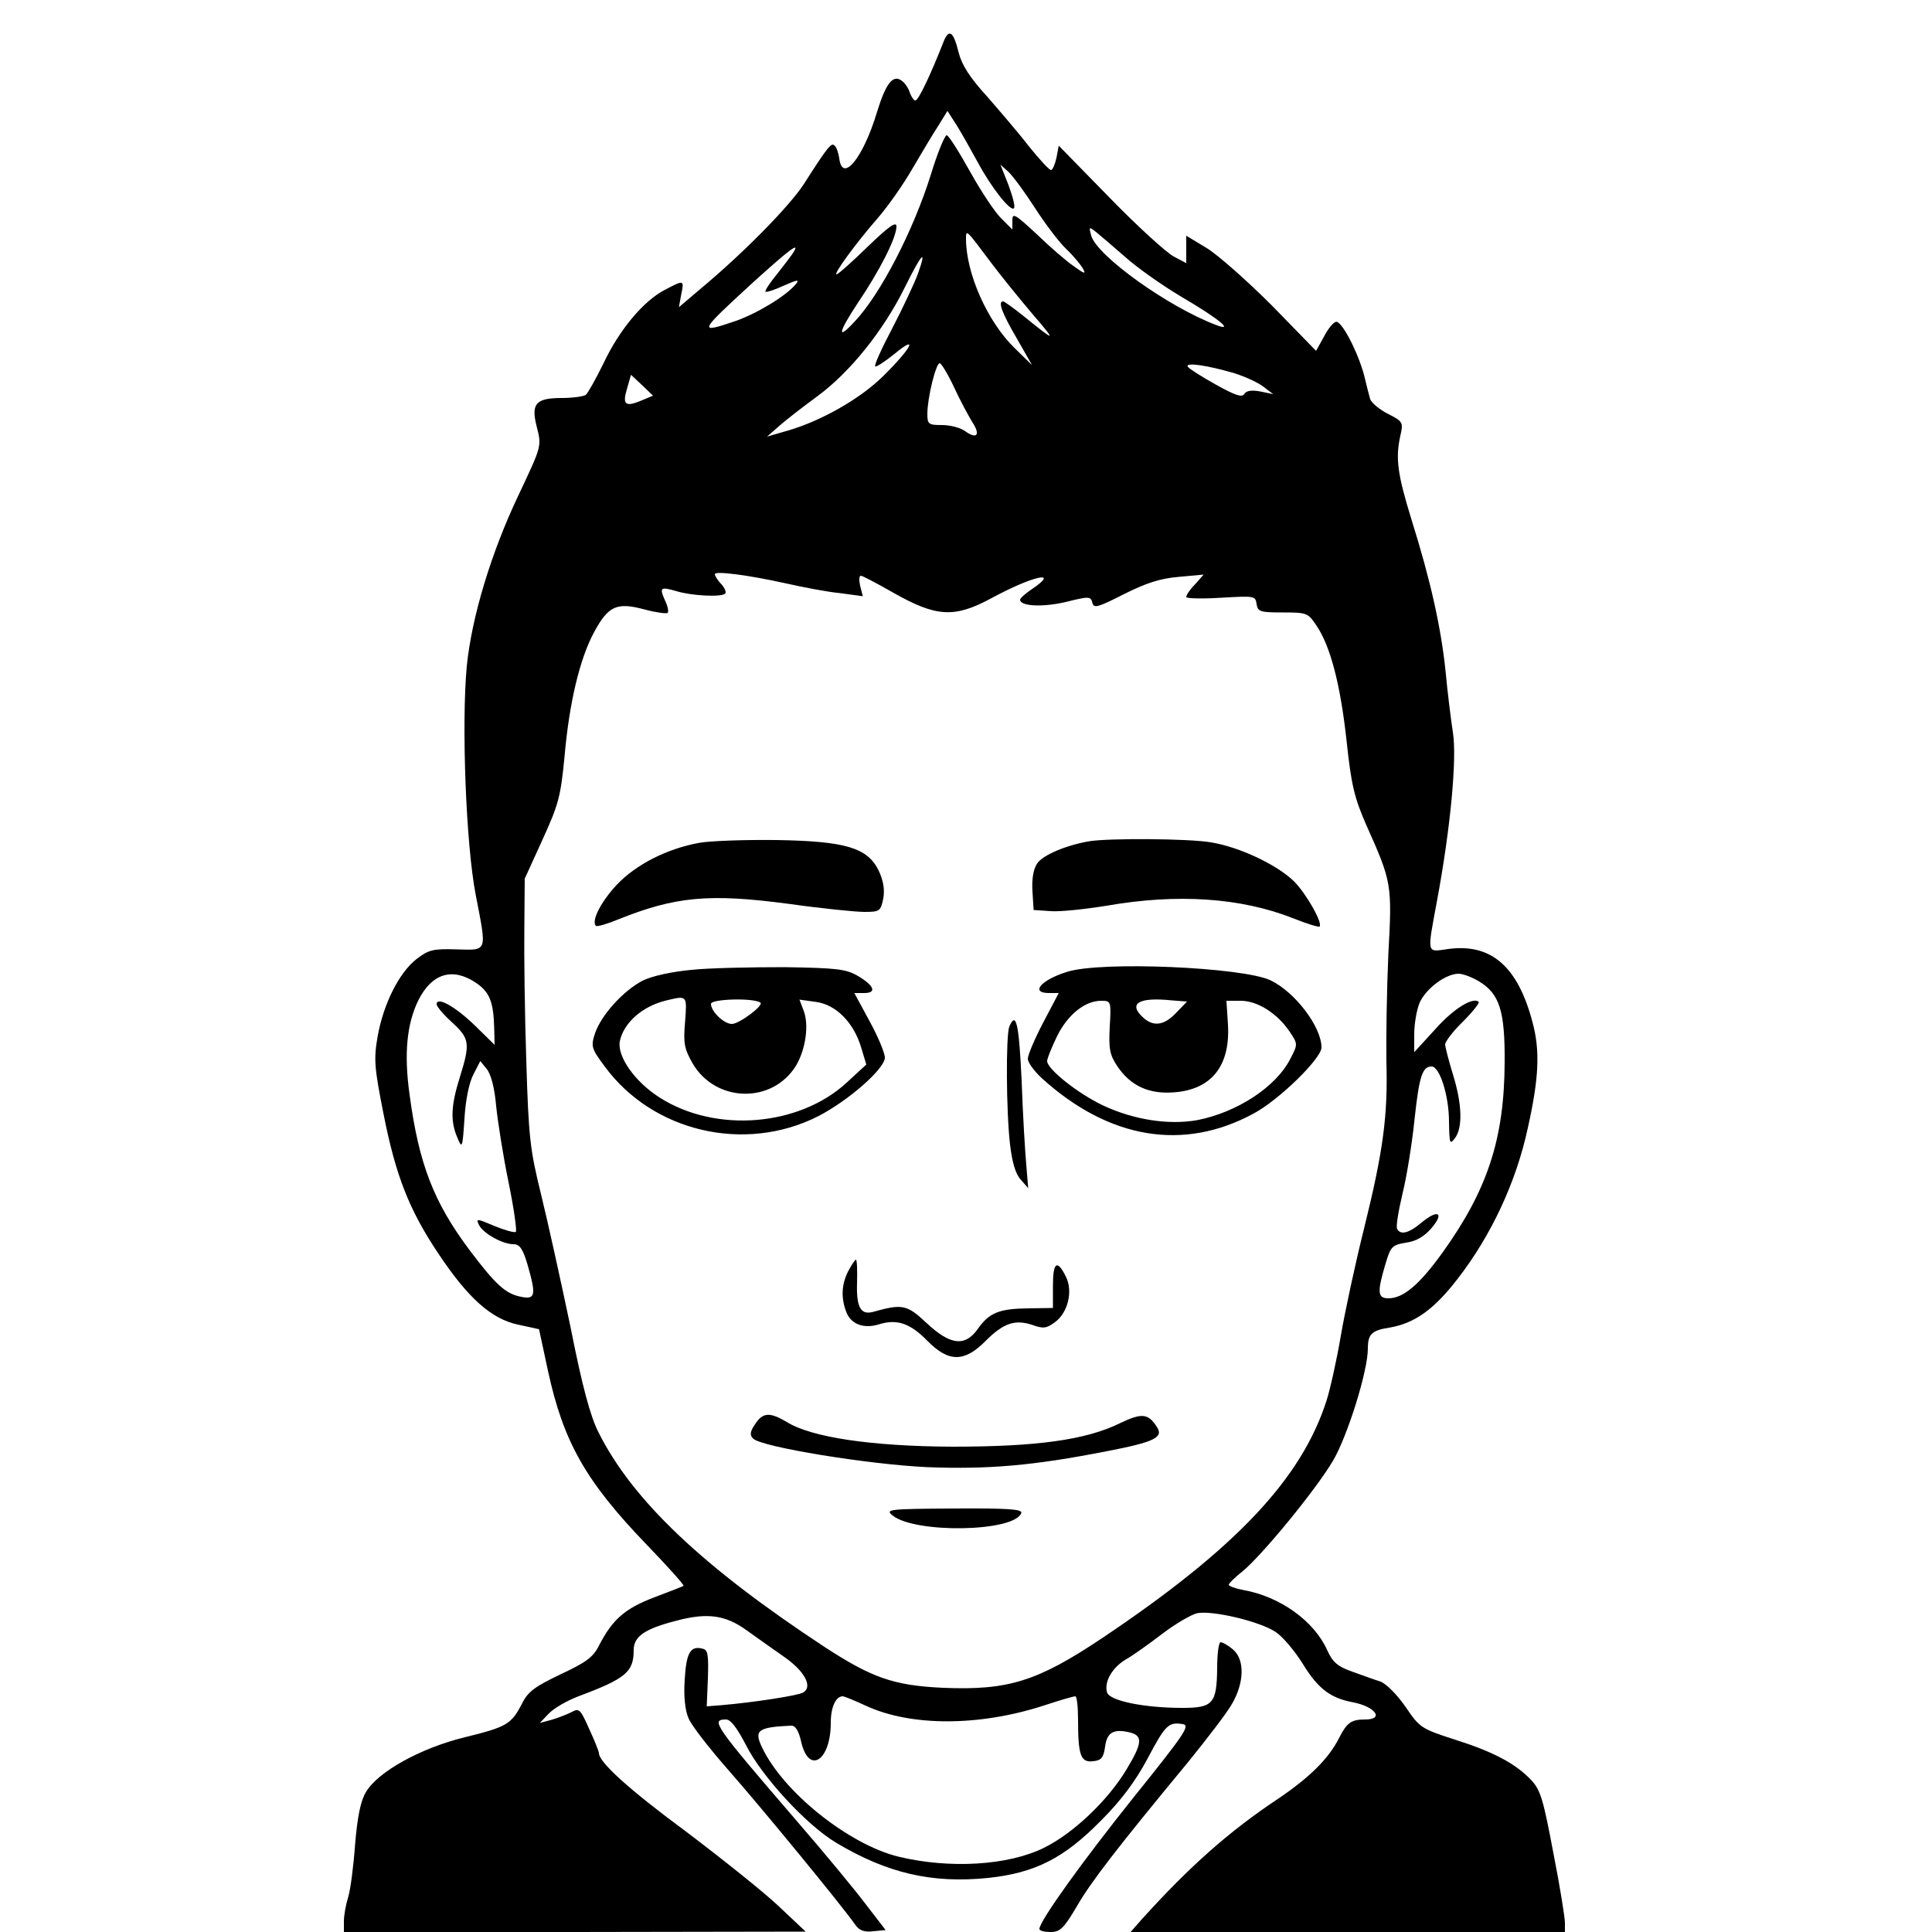 <svg version="1" xmlns="http://www.w3.org/2000/svg" width="666.667" height="666.667" viewBox="0 0 500 500"><path d="M244 11.3c-3.2 8.1-6.3 14.7-7.1 14.7-.4 0-1-.9-1.4-1.9-.3-1.1-1.2-2.5-2-3.1-2.3-1.9-4.2.4-6.5 7.9-3.6 12-9 18.6-9.8 12.1-.2-1.4-.7-2.9-1.2-3.3-.8-.9-1.7.1-8 10-3.9 5.9-15.7 17.9-27 27.3l-5.3 4.5.6-3.3c.8-3.8.7-3.8-4.2-1.2-5.5 2.8-11.8 10.3-15.9 19-2 4.1-4.1 7.8-4.6 8.2-.6.4-3.4.8-6.2.8-6.8 0-8 1.5-6.5 7.4 1.3 5.1 1.3 5-4.6 17.5-7.2 15.1-12.2 31.7-13.5 44.5-1.4 15.1-.2 46.2 2.3 59.1 2.9 15.1 3.2 14.4-4.9 14.2-6.1-.2-7.3.1-10.4 2.5-4.5 3.5-8.6 11.6-10.1 20.2-1 5.8-.8 8 1.6 20.1 3.1 15.7 6.6 24.7 14.2 36 7.6 11.4 13.6 16.8 20.5 18.3l5.5 1.2 2.3 10.7c4 18.5 9.8 28.7 25.6 45.1 5.4 5.6 9.7 10.4 9.5 10.6-.2.2-3.7 1.5-7.6 3-7.6 2.9-10.8 5.7-14.3 12.5-1.5 3-3.3 4.3-9.9 7.4-6.7 3.2-8.5 4.5-10 7.6-2.8 5.3-3.8 6-14.8 8.7-11.5 2.8-22.6 9-25.6 14.2-1.4 2.3-2.2 6.4-2.8 13.5-.4 5.6-1.2 11.8-1.8 13.7-.6 1.9-1.1 4.7-1.1 6.2v2.8h59.8l59.7-.1-7-6.6c-3.8-3.6-14.7-12.3-24.1-19.4-14.9-11-22.4-17.9-22.4-20.2 0-.4-1.1-3.2-2.5-6.2-2.3-5.2-2.6-5.5-4.6-4.4-1.2.6-3.5 1.5-5.2 2l-3 .8 2.3-2.4c1.3-1.4 4.8-3.4 7.7-4.5 12.3-4.6 14.3-6.3 14.3-12 0-3.5 2.9-5.5 11.2-7.6 7.9-2.1 12.6-1.4 18 2.5 2.4 1.7 6.7 4.8 9.6 6.8 5.4 3.7 7.6 7.8 5.1 9.3-1.2.8-13 2.6-21.2 3.3l-3.8.3.3-7.2c.2-6.1 0-7.4-1.3-7.7-3.2-.9-4.3 1-4.7 8-.3 4.3.1 8 1 10 .7 1.8 5.4 7.8 10.4 13.5 8.2 9.3 29.4 35.1 32.8 40 1 1.4 2.3 1.9 4.6 1.6l3.2-.3-5-6.5c-2.7-3.6-10.7-13.3-17.8-21.5-21.6-25.1-22.6-26.5-18.5-26.5 1.2 0 2.8 2.1 5.2 6.7 4.1 8.1 15.6 20.6 23.3 25.2 13.2 7.9 24.8 10.6 39.4 9.1 12-1.3 19.5-5 29.2-14.9 5.2-5.2 8.9-10.2 12-16 4.6-8.7 5.4-9.5 9.1-8.9 2 .3.5 2.5-12.6 18.8-13.3 16.6-24.5 32.2-24.5 34.2 0 .5 1.3.8 2.9.8 2.4 0 3.4-.9 6.7-6.5 3.6-6.3 10.3-15 28.9-37.5 4.7-5.8 9.8-12.4 11.2-14.8 3.4-5.7 3.5-11.8.3-14.4-1.2-1-2.6-1.8-3.1-1.8s-.9 3-.9 6.7c-.1 9.2-1.1 10.3-9 10.3-9.8 0-18.8-1.8-19.5-4-.8-2.7 1.3-6.4 4.8-8.5 1.8-1 6-4 9.4-6.6 3.4-2.6 7.5-5 9.1-5.4 3.9-.8 16.3 2.1 20.4 4.9 1.8 1.2 4.9 4.9 6.9 8.1 3.9 6.4 7.1 8.9 12.8 10 6 1.1 8.5 4.5 3.4 4.5-3.6 0-4.7.8-6.7 4.7-2.7 5.4-7.6 10.2-15.5 15.6-13 8.6-23.2 17.7-35.6 31.4l-2.9 3.3H405v-2.4c0-1.3-1.3-9.5-3-18.1-2.6-13.8-3.3-16.2-5.7-18.8-4.1-4.3-9.7-7.3-19.8-10.5-8.7-2.8-9.1-3.1-12.7-8.4-2.2-3.2-5-6-6.5-6.6-1.6-.5-4.9-1.7-7.4-2.6-3.7-1.3-5-2.4-6.4-5.5-3.4-7.6-12.2-13.9-21.7-15.6-2.1-.4-3.8-1-3.8-1.4 0-.3 1.5-1.8 3.4-3.3 5-4 19.2-21.3 23.6-28.8 3.7-6.3 9-23.1 9-29 0-3.7 1-4.7 5.5-5.4 6.6-1.1 11.6-4.7 17.7-12.6 8.7-11.2 15.2-25.1 18.2-39.1 2.9-13 3.2-20 1.2-27.4-3.8-14.4-10.7-20.4-21.8-18.9-5.7.8-5.5 1.6-2.9-12.5 3.5-18.8 5.2-36.9 4.1-43.6-.5-3.3-1.4-10.4-1.9-15.9-1.2-11.4-3.9-23.5-8.8-39.1-3.6-11.7-4.2-15.8-2.9-21.7.8-3.5.7-3.7-3.2-5.7-2.2-1.1-4.3-2.9-4.6-3.8-.3-1-1-3.8-1.6-6.3-1.7-6.2-5.9-14.2-7.3-13.7-.7.2-2.1 1.9-3.1 3.9l-2 3.6L329.1 79c-6.4-6.4-14-13.1-16.8-14.8L307 61v7.1l-3.2-1.7c-1.8-.9-9.3-7.7-16.5-15.1L274 37.7l-.6 3.2c-.4 1.7-1 3.1-1.4 3.1-.5 0-3-2.8-5.7-6.1-2.6-3.4-7.6-9.2-10.9-13-4.4-4.8-6.5-8.1-7.3-11.3-1.4-5.7-2.6-6.4-4.1-2.3zm9.1 30.8c3.5 6.5 8.4 12.7 9.3 11.8.4-.4-.3-3-1.4-6l-2.1-5.3 2 1.8c1.2 1.1 4.3 5.3 7 9.5s6.3 8.9 8.1 10.6c1.7 1.6 3.6 3.9 4.2 4.9.9 1.6.6 1.6-2.3-.5-1.9-1.3-6.2-5-9.6-8.3-5.6-5.2-6.3-5.6-6.3-3.6v2.4l-2.8-2.8c-1.6-1.5-5.2-6.9-8.1-12.1-2.9-5.2-5.6-9.5-6.1-9.5s-2.4 4.6-4.1 10.2c-4.5 14.4-13 30.9-19.7 38-4.7 5.1-4.3 2.9.8-4.8 5.7-8.4 10-16.9 10-19.8 0-1.4-1.9-.1-7.4 5.2-4.1 4-7.7 7.2-8.1 7.2-.9 0 5.1-8.2 10.7-14.6 2.6-3 6.6-8.7 8.9-12.7 2.3-3.9 5.3-9 6.7-11.1l2.4-3.9 2.5 3.9c1.3 2.1 3.7 6.4 5.4 9.5zm38.1 24.4c3.1 2.8 9.8 7.5 14.7 10.4 9.4 5.5 13.8 9.1 8.8 7.2-12.4-4.7-30.7-17.8-32.3-23.1-.6-2.3-.6-2.4 1.2-1 1 .8 4.5 3.8 7.6 6.5zM256.5 68c2.7 3.6 7.6 9.6 10.9 13.5 6.1 7.1 5.9 7.1-2.5.3-2.6-2.1-5-3.8-5.3-3.8-1.4 0-.3 3 3.5 9.5l4 7-4.5-4.4c-7.1-6.9-12.6-19.4-12.6-28.3 0-2.5 0-2.5 6.5 6.2zm-51.1-2.8c-.4.7-2.3 3.2-4.2 5.6-1.9 2.3-3.3 4.4-3.1 4.7.3.2 2.4-.5 4.8-1.6 3.6-1.6 4.1-1.6 3-.3-2.5 3-9.9 7.5-15.6 9.5-9.8 3.3-9.6 3 4.9-10.3 9.4-8.5 11.8-10.2 10.2-7.6zm32.1 5.8c-.9 2.4-3.8 8.6-6.5 13.8-2.8 5.3-4.8 9.7-4.5 10 .2.3 2.5-1.2 5.1-3.3 6.2-5.1 4.3-1.4-3.1 5.9-5.9 5.8-15.9 11.5-24.5 14l-5.5 1.6 3.2-2.8c1.7-1.5 6.2-5 9.9-7.7 8.4-6.2 17-16.9 22.5-28 4.5-9.1 5.9-10.5 3.4-3.5zm9.4 29.2c1.6 3.5 3.8 7.5 4.7 9 2.2 3.3 1.3 4.6-1.8 2.4-1.2-.9-3.9-1.6-6-1.6-3.5 0-3.8-.2-3.8-2.9 0-4.1 2.2-13.1 3.2-13.1.4 0 2.1 2.8 3.7 6.2zm72.6-3.6c2.8.9 6.1 2.4 7.5 3.5l2.5 1.9-3.4-.7c-2.2-.4-3.6-.2-4.1.7-.6.9-2.4.3-7.4-2.5-3.6-2-6.9-4.1-7.2-4.6-.7-1.2 4.9-.4 12.1 1.7zm-153.6 7.1c-4.1 1.7-4.9 1-3.6-3.2l1-3.5 2.9 2.7 2.8 2.7-3.1 1.3zm37.6 47.3c4.4 1 10.7 2.2 13.9 2.5l5.9.8-.7-2.7c-.3-1.4-.3-2.6.2-2.6.4 0 4.2 2 8.4 4.4 11.1 6.3 15.8 6.6 25.4 1.4 10.7-5.8 18-7.4 10.4-2.3-1.6 1.1-3 2.3-3 2.7 0 1.7 5.8 2 11.8.6 6-1.5 6.5-1.5 6.9.2.4 1.5 1.4 1.2 8.1-2.2 5.8-2.9 9.4-4.1 14.2-4.5l6.5-.6-2.2 2.5c-1.3 1.3-2.3 2.8-2.3 3.3 0 .4 4 .5 8.9.2 8.7-.5 9-.5 9.3 1.6.3 2 .9 2.2 6.7 2.2 6.3 0 6.6.1 8.8 3.4 3.6 5.3 6.2 15.2 7.8 29.9 1.2 11.3 2 14.6 5 21.5 6.7 15 6.8 15.4 5.8 33.7-.4 9.1-.6 21.5-.5 27.7.4 14-.8 23.1-5.8 43.3-2.2 8.8-4.9 21.3-6 27.7-1.1 6.5-2.8 14-3.7 16.8-6.5 20.2-23.4 38.2-58 61.4-16.9 11.3-24.4 13.6-41.3 12.9-12.8-.6-18.4-2.6-30.8-10.7-31.3-20.6-49.5-37.8-58.3-55.4-2.1-4.1-4.2-11.8-7.3-27.5-2.5-11.9-5.9-27.3-7.6-34.2-2.8-11.4-3.2-14.4-3.8-34.5-.4-12.1-.6-27.7-.5-34.6l.1-12.5 4.6-10.1c4.2-9.2 4.7-11.2 5.7-21.5 1.2-13.8 3.9-25.2 7.6-32.1 3.7-6.9 5.9-7.9 13-6 3 .8 5.8 1.2 6.1.9.3-.3 0-1.8-.7-3.2-1.5-3.4-1.2-3.6 3-2.4 3.9 1.2 11.7 1.6 12.6.6.3-.3-.1-1.4-1-2.4-1-1-1.7-2.2-1.7-2.6 0-.9 8.6.2 18.5 2.4zm-80.4 103.3c3.6 2.4 4.6 4.9 4.8 11.7l.1 4.4-5.2-5.1c-5.1-4.9-9.8-7.5-9.8-5.4 0 .6 1.8 2.7 4 4.7 4.6 4.2 4.7 5.5 2 14.2-2.3 7.3-2.5 11.4-.6 15.7 1.2 2.9 1.3 2.6 1.8-5 .3-4.9 1.2-9.3 2.3-11.4l1.8-3.5 1.7 2.1c1.1 1.4 2 4.9 2.4 9.5.4 4 1.8 12.9 3.2 19.7 1.4 6.8 2.2 12.6 1.9 12.9-.3.3-2.8-.4-5.5-1.5-4.7-2-4.9-2-4-.2 1.2 2.2 6.1 4.9 8.9 4.9 1.6 0 2.4 1.2 3.6 5.2 2.3 8 2.1 9.2-1.7 8.4-4-.8-6.5-3.1-13.3-12.1-9.2-12.3-13.1-22.2-15.5-40.2-1.5-10.7-.7-18.4 2.3-24.5 3.5-6.9 8.8-8.5 14.8-4.5zm259.7-.3c5.3 3.2 6.7 7.7 6.6 21-.1 19.7-4.4 32.9-16.1 49.2-6 8.3-10.1 11.8-14 11.8-2.8 0-2.9-1.6-.8-8.7 1.4-4.7 1.7-5.1 5.4-5.7 2.7-.4 4.7-1.6 6.6-3.8 3.4-4 1.6-4.9-2.6-1.4-3.2 2.7-5.4 3.3-6.3 1.7-.4-.5.3-4.7 1.4-9.3 1.1-4.5 2.5-13.3 3.1-19.3 1.2-11 2-13.5 4.4-13.5 2.1 0 4.5 7.6 4.5 14.3.1 5.7.2 6 1.5 4.3 2.1-2.7 1.9-8.9-.5-16.6-1.1-3.6-2-7.1-2-7.7 0-.7 2-3.4 4.6-5.9 2.5-2.5 4.3-4.8 4.1-5.1-1.4-1.4-6.5 1.7-11.2 7l-5.5 6v-4.7c0-2.5.6-6.2 1.4-8.1 1.6-3.6 6.7-7.5 10.1-7.5 1.1 0 3.5.9 5.3 2zM224.2 441.5c11.6 5.3 29 5.3 45.6 0 4.2-1.4 8-2.5 8.5-2.5.4 0 .7 2.8.7 6.2 0 9.1.7 11 3.9 10.6 2.1-.2 2.7-.9 3.1-3.8.5-3.7 2.2-4.7 6.6-3.6 3.2.9 3 2.8-1.1 9.6-4.9 8.1-13.8 16.5-21.3 20.2-9.3 4.6-24.4 5.5-37.7 2.3-12.9-3.2-29.8-16.7-35.3-28.3-2.1-4.4-1.1-5.2 7.5-5.6 1.1-.1 2 1.2 2.7 4.4 2 8.3 7.6 4.6 7.6-5.1 0-4.1 1.3-6.9 3.1-6.9.4 0 3.1 1.1 6.1 2.5z"/><path d="M181.1 218.1c-8.4 1.5-16.5 5.6-21.5 10.9-4.1 4.4-6.6 9.3-5.4 10.6.3.3 3-.5 5.9-1.7 14.7-5.9 23.5-6.7 43.9-4 8.5 1.2 17.4 2.1 19.7 2.1 4 0 4.2-.2 4.9-3.5.4-2.4 0-4.6-1.2-7.2-2.9-5.9-8.5-7.6-26.4-7.9-8-.1-16.9.2-19.9.7zM282 217.7c-6 1-12.2 3.6-13.6 5.8-1 1.5-1.4 4.1-1.2 7.2l.3 4.8 4.4.3c2.4.2 8.9-.5 14.5-1.4 18.3-3.2 34.8-2.1 48.4 3.3 3.5 1.4 6.5 2.3 6.7 2.1.9-.9-3.5-8.6-6.6-11.7-4.4-4.3-14.1-8.9-21.5-10.1-5.7-1-26.4-1.1-31.4-.3zM178.9 251c-5.2.5-10.2 1.6-12.6 2.8-5 2.6-10.7 8.9-12.3 13.6-1.1 3.4-1 3.9 2.5 8.6 12.4 16.9 36.2 22.5 55.2 12.9 7.8-4 17.3-12.3 17.3-15.2 0-1.2-1.8-5.5-4-9.5l-3.9-7.2h2.5c3.4 0 2.7-1.9-1.7-4.5-3-1.7-5.4-2-18.9-2.2-8.5 0-19.4.2-24.1.7zm-1.6 13.4c-.5 5.7-.2 7 2 10.9 6 10.1 20.6 10.4 26.7.5 2.5-4.2 3.4-10.5 2-14.2l-1.1-2.9 4.3.6c5.2.7 9.8 5.4 11.7 11.9l1.3 4.3-5.1 4.7c-12.3 11.3-33.8 13.1-48.3 3.9-6.5-4.1-11.1-10.7-10.4-14.6 1-4.8 5.8-9.1 12.1-10.6 5.4-1.3 5.3-1.3 4.8 5.5zm19.5-4.9c.9.7-5.5 5.5-7.4 5.5-2 0-5.4-3.2-5.4-5.2 0-1.3 11.2-1.6 12.8-.3zM276.2 251.5c-6.8 2.1-9.7 5.5-4.7 5.5h2.5l-4 7.6c-2.2 4.2-4 8.4-4 9.4s1.7 3.3 3.8 5.2c17.3 15.6 36.5 18.8 54.6 9 6.6-3.5 17.6-14.3 17.6-17.1 0-5.4-6.9-14.4-13.2-17.4-7.2-3.4-43.8-5-52.6-2.2zm28.2 10.6c-3.1 3.3-5.9 3.7-8.6 1.2-3.9-3.6-1.1-5.3 7.5-4.4l3.9.3-2.8 2.9zm-17.2 3.6c-.3 5.8 0 7.3 2 10.3 3.4 5 8.1 7.2 14.6 6.7 9.7-.7 14.6-6.8 14-17.5l-.4-6.2h3.7c4.3 0 9.4 3.2 12.6 7.9 2.2 3.3 2.2 3.3.3 7-3.7 7.4-13.9 14-24.2 16-7.4 1.3-16.4-.1-24.3-3.8-6.4-3-14.5-9.4-14.5-11.5 0-.7 1.2-3.6 2.6-6.5 2.8-5.6 7.2-9.1 11.4-9.1 2.5 0 2.6.1 2.2 6.7zM261.2 265.7c-.9 2.4-.8 22.1.2 30.5.5 4.4 1.4 7.6 2.7 9l2 2.3-.5-6c-.3-3.3-.9-13.1-1.2-21.8-.7-14.7-1.4-18.2-3.2-14zM219.5 329c-1.7 3.4-1.9 6.8-.5 10.5 1.2 3.2 4.5 4.5 8.6 3.2 4.6-1.4 8-.2 12.4 4.3 5.5 5.6 9.6 5.6 15.1 0 4.6-4.6 7.6-5.6 12.1-4.1 2.8 1 3.6.9 5.8-.7 3.4-2.5 4.7-8 2.9-11.7-2.3-4.7-3.4-3.9-3.4 2.2v5.8l-6.5.1c-7.4.1-10 1.1-13 5.4-3.3 4.6-7.1 4.1-13.2-1.6-5.1-4.8-6.3-5-13.8-2.9-3.2.9-4.4-1.1-4.2-7.4.1-3.4 0-6.1-.3-6.1-.2 0-1.1 1.3-2 3zM195.4 368.6c-1.3 1.9-1.4 2.8-.5 3.7 2.2 2.2 29.9 6.7 45.1 7.4 15.9.6 27.4-.4 46.3-4.1 12.5-2.4 14.9-3.6 13.1-6.3-2.2-3.5-3.9-3.7-9.5-1-8.9 4.4-21.8 6.1-43.4 6.1-20.9-.1-36.5-2.4-42.9-6.4-4.4-2.6-6.2-2.5-8.2.6zM231 392.2c5.8 4.7 31.4 4.3 33.3-.6.4-1-3.1-1.3-17.4-1.2-16.9.1-17.9.2-15.9 1.8z"/></svg>